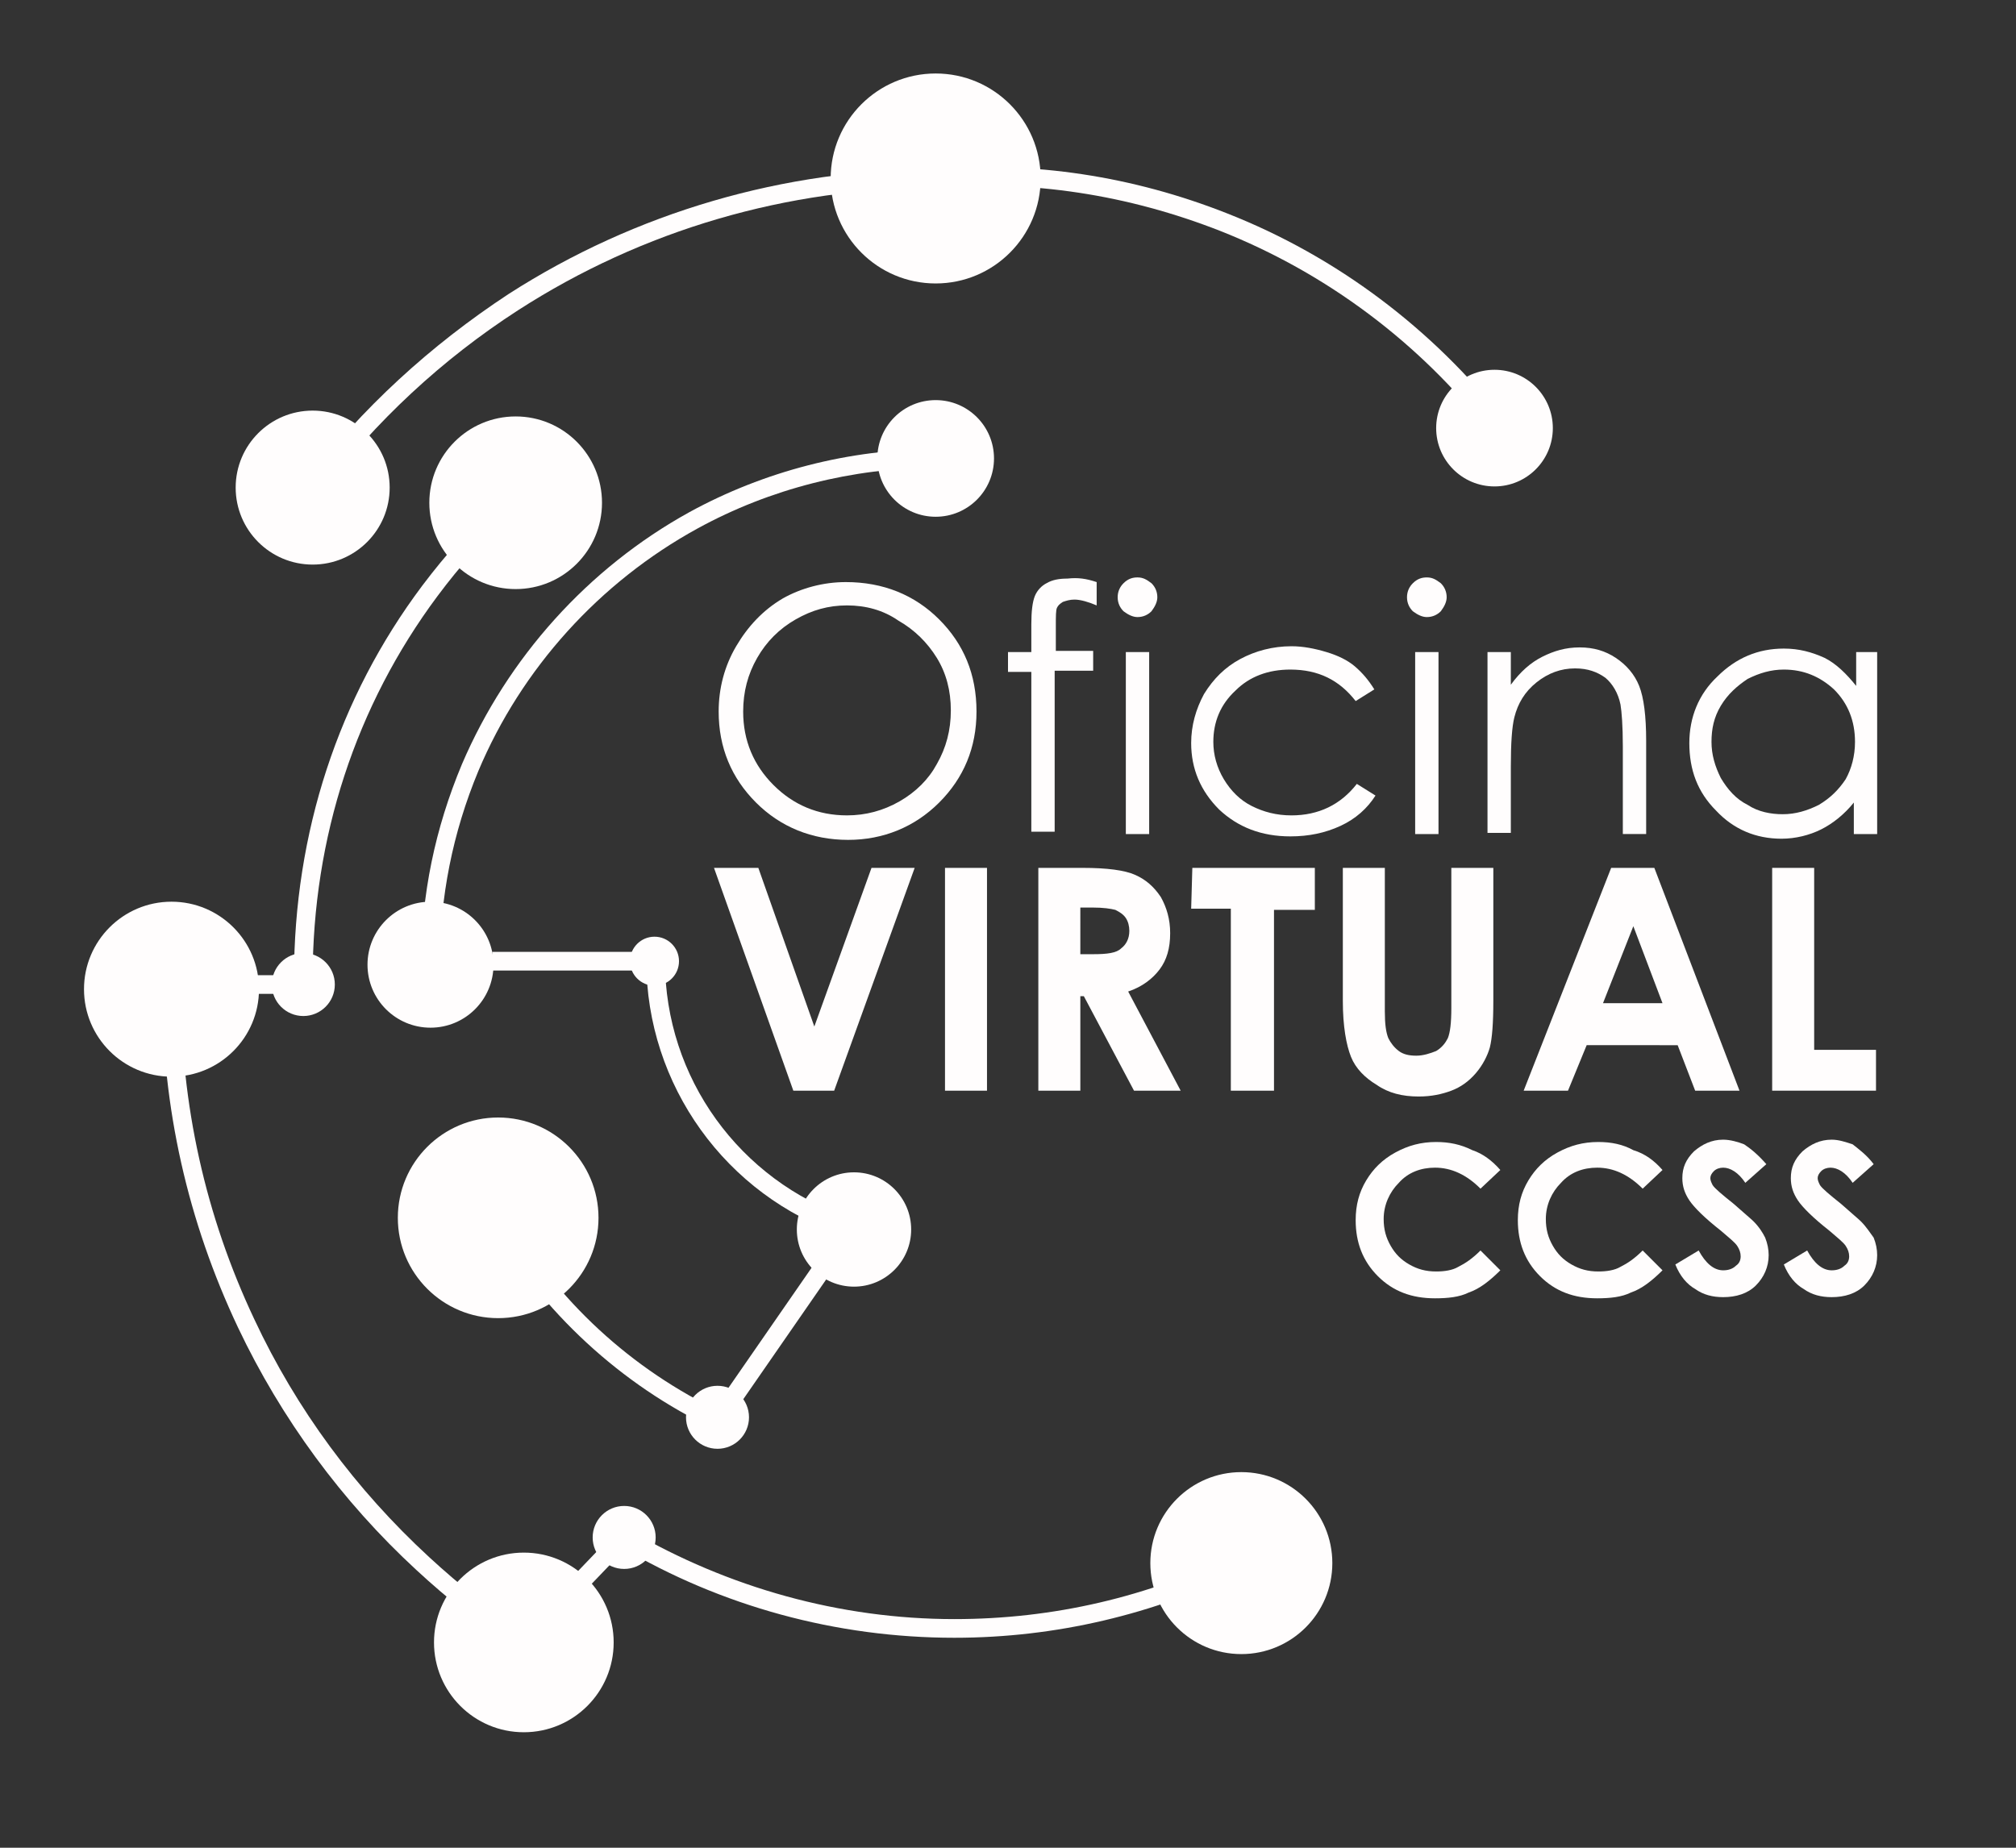 <?xml version="1.0" encoding="utf-8"?>
<!-- Generator: Adobe Illustrator 23.1.1, SVG Export Plug-In . SVG Version: 6.00 Build 0)  -->
<svg version="1.1" id="Capa_1" xmlns="http://www.w3.org/2000/svg" xmlns:xlink="http://www.w3.org/1999/xlink" x="0px" y="0px"
	 viewBox="0 0 172.8 158.4" style="enable-background:new 0 0 172.8 158.4;" xml:space="preserve">
<rect x="0" y="0" width="172.8" height="158.4" fill="#333333" stroke="none"/>
<style type="text/css">
	.st0{fill:#FFFDFD;}
</style>
<g>
	<g>
		<g>
			<g>
				<path class="st0" d="M72.5,49.9c3.2,0,5.9,1.1,8,3.2c2.1,2.1,3.2,4.7,3.2,7.9c0,3.1-1.1,5.7-3.2,7.8S75.7,72,72.7,72
					c-3.1,0-5.8-1.1-7.9-3.2s-3.2-4.7-3.2-7.8c0-2,0.5-3.9,1.5-5.6c1-1.7,2.3-3.1,4-4.1C68.7,50.4,70.6,49.9,72.5,49.9z M72.6,51.9
					c-1.6,0-3,0.4-4.4,1.2s-2.5,1.9-3.3,3.3c-0.8,1.4-1.2,2.9-1.2,4.6c0,2.5,0.9,4.6,2.6,6.3c1.7,1.7,3.8,2.6,6.3,2.6
					c1.6,0,3.1-0.4,4.5-1.2c1.4-0.8,2.5-1.9,3.2-3.2c0.8-1.4,1.2-2.9,1.2-4.6c0-1.7-0.4-3.2-1.2-4.5c-0.8-1.3-1.9-2.4-3.3-3.2
					C75.7,52.3,74.2,51.9,72.6,51.9z"/>
			</g>
			<g>
				<path class="st0" d="M94,49.9v2c-0.7-0.3-1.4-0.5-1.9-0.5c-0.4,0-0.7,0.1-1,0.2c-0.3,0.2-0.4,0.3-0.5,0.5s-0.1,0.7-0.1,1.6v2.1
					h3.2v1.7h-3.3v13.8h-2V57.6h-2v-1.7h2v-2.4c0-1.1,0.1-1.9,0.3-2.4c0.2-0.5,0.6-0.9,1-1.1c0.5-0.3,1.1-0.4,1.8-0.4
					C92.4,49.5,93.1,49.6,94,49.9z"/>
			</g>
			<g>
				<path class="st0" d="M97.5,49.5c0.5,0,0.8,0.2,1.2,0.5c0.3,0.3,0.5,0.7,0.5,1.2c0,0.4-0.2,0.8-0.5,1.2c-0.3,0.3-0.7,0.5-1.2,0.5
					c-0.4,0-0.8-0.2-1.2-0.5c-0.3-0.3-0.5-0.7-0.5-1.2s0.2-0.9,0.5-1.2C96.7,49.6,97.1,49.5,97.5,49.5z M96.5,55.9h2v15.6h-2V55.9z"
					/>
			</g>
			<g>
				<path class="st0" d="M117.8,59.1l-1.6,1c-1.4-1.8-3.2-2.7-5.6-2.7c-1.9,0-3.5,0.6-4.7,1.8c-1.3,1.2-1.9,2.7-1.9,4.4
					c0,1.1,0.3,2.2,0.9,3.2s1.4,1.8,2.4,2.3s2.1,0.8,3.4,0.8c2.3,0,4.2-0.9,5.6-2.7l1.6,1c-0.7,1.1-1.7,2-3,2.6s-2.7,0.9-4.3,0.9
					c-2.5,0-4.5-0.8-6.1-2.3c-1.6-1.6-2.4-3.5-2.4-5.7c0-1.5,0.4-2.9,1.1-4.2c0.8-1.3,1.8-2.3,3.1-3c1.3-0.7,2.8-1.1,4.4-1.1
					c1,0,2,0.2,3,0.5s1.8,0.7,2.4,1.2C116.8,57.7,117.3,58.3,117.8,59.1z"/>
			</g>
			<g>
				<path class="st0" d="M122.3,49.5c0.5,0,0.8,0.2,1.2,0.5c0.3,0.3,0.5,0.7,0.5,1.2c0,0.4-0.2,0.8-0.5,1.2
					c-0.3,0.3-0.7,0.5-1.2,0.5c-0.4,0-0.8-0.2-1.2-0.5c-0.3-0.3-0.5-0.7-0.5-1.2s0.2-0.9,0.5-1.2C121.5,49.6,121.9,49.5,122.3,49.5z
					 M121.3,55.9h2v15.6h-2V55.9z"/>
			</g>
			<g>
				<path class="st0" d="M127.5,55.9h2v2.8c0.8-1.1,1.7-1.9,2.7-2.4s2-0.8,3.2-0.8s2.2,0.3,3.1,0.9c0.9,0.6,1.6,1.4,2,2.4
					s0.6,2.6,0.6,4.7v8h-2V64c0-1.8-0.1-3-0.2-3.6c-0.2-1-0.7-1.8-1.3-2.3c-0.7-0.5-1.5-0.8-2.6-0.8c-1.2,0-2.3,0.4-3.3,1.2
					s-1.6,1.8-1.9,3c-0.2,0.8-0.3,2.2-0.3,4.2v5.7h-2V55.9z"/>
			</g>
			<g>
				<path class="st0" d="M160.9,55.9v15.6h-2v-2.7c-0.8,1-1.8,1.8-2.8,2.3s-2.2,0.8-3.4,0.8c-2.2,0-4.1-0.8-5.6-2.4
					c-1.6-1.6-2.3-3.5-2.3-5.8c0-2.2,0.8-4.2,2.4-5.7c1.6-1.6,3.5-2.4,5.7-2.4c1.3,0,2.4,0.3,3.5,0.8c1,0.5,1.9,1.4,2.7,2.4v-2.9
					C159.1,55.9,160.9,55.9,160.9,55.9z M152.9,57.4c-1.1,0-2.1,0.3-3.1,0.8c-0.9,0.6-1.7,1.3-2.3,2.3s-0.8,2-0.8,3.1
					s0.3,2.1,0.8,3.1c0.6,1,1.3,1.8,2.3,2.3c0.9,0.6,2,0.8,3,0.8c1.1,0,2.1-0.3,3.1-0.8c1-0.6,1.7-1.3,2.3-2.2
					c0.5-0.9,0.8-2,0.8-3.2c0-1.8-0.6-3.3-1.8-4.5C156,58,154.6,57.4,152.9,57.4z"/>
			</g>
		</g>
		<g>
			<g>
				<path class="st0" d="M61.2,74.4H65L69.8,88l4.9-13.6h3.7l-6.9,19.1H68L61.2,74.4z"/>
			</g>
			<g>
				<path class="st0" d="M81,74.4h3.6v19.1H81V74.4z"/>
			</g>
			<g>
				<path class="st0" d="M89,74.4h3.8c2.1,0,3.6,0.2,4.5,0.6s1.6,1,2.2,1.9c0.5,0.9,0.8,1.9,0.8,3.1c0,1.3-0.3,2.3-0.9,3.1
					c-0.6,0.8-1.5,1.5-2.7,1.9l4.5,8.5h-4l-4.3-8.1h-0.3v8.1H89V74.4z M92.6,81.8h1.1c1.2,0,2-0.1,2.4-0.5c0.4-0.3,0.7-0.8,0.7-1.5
					c0-0.4-0.1-0.8-0.3-1.1c-0.2-0.3-0.5-0.5-0.9-0.7c-0.4-0.1-1-0.2-2-0.2h-1C92.6,77.8,92.6,81.8,92.6,81.8z"/>
			</g>
			<g>
				<path class="st0" d="M102.2,74.4h10.5V78h-3.5v15.5h-3.7V77.9h-3.4L102.2,74.4L102.2,74.4z"/>
			</g>
			<g>
				<path class="st0" d="M115.1,74.4h3.6v12.3c0,1.1,0.1,1.8,0.3,2.3c0.2,0.4,0.5,0.8,0.9,1.1c0.4,0.3,0.9,0.4,1.5,0.4
					s1.2-0.2,1.7-0.4c0.5-0.3,0.8-0.7,1-1.1c0.2-0.5,0.3-1.3,0.3-2.6v-12h3.6v11.4c0,1.9-0.1,3.2-0.3,4c-0.2,0.7-0.6,1.5-1.2,2.2
					s-1.3,1.2-2.1,1.5c-0.8,0.3-1.7,0.5-2.8,0.5c-1.4,0-2.6-0.3-3.6-1c-1-0.6-1.8-1.4-2.2-2.4c-0.4-1-0.7-2.6-0.7-4.8
					C115.1,85.8,115.1,74.4,115.1,74.4z"/>
			</g>
			<g>
				<path class="st0" d="M138.1,74.4h3.7l7.3,19.1h-3.8l-1.5-3.9H136l-1.6,3.9h-3.8L138.1,74.4z M140,79.4l-2.6,6.6h5.1L140,79.4z"
					/>
			</g>
			<g>
				<path class="st0" d="M151.9,74.4h3.6V90h5.3v3.5h-8.9L151.9,74.4L151.9,74.4z"/>
			</g>
		</g>
	</g>
	<g>
		<g>
			<path class="st0" d="M128.6,100.3l-1.7,1.6c-1.2-1.2-2.5-1.8-3.9-1.8c-1.2,0-2.3,0.4-3.1,1.3c-0.8,0.8-1.3,1.9-1.3,3.1
				c0,0.9,0.2,1.6,0.6,2.3c0.4,0.7,0.9,1.2,1.6,1.6s1.4,0.6,2.3,0.6c0.7,0,1.4-0.1,1.9-0.4c0.6-0.3,1.2-0.7,1.9-1.4l1.7,1.7
				c-0.9,0.9-1.8,1.6-2.7,1.9c-0.8,0.4-1.8,0.5-2.9,0.5c-2,0-3.6-0.6-4.9-1.9s-1.9-2.9-1.9-4.8c0-1.3,0.3-2.4,0.9-3.4
				s1.4-1.8,2.5-2.4s2.2-0.9,3.5-0.9c1.1,0,2.1,0.2,3.1,0.7C127.1,98.9,127.9,99.5,128.6,100.3z"/>
		</g>
		<g>
			<path class="st0" d="M142.5,100.3l-1.7,1.6c-1.2-1.2-2.5-1.8-3.9-1.8c-1.2,0-2.3,0.4-3.1,1.3c-0.8,0.8-1.3,1.9-1.3,3.1
				c0,0.9,0.2,1.6,0.6,2.3c0.4,0.7,0.9,1.2,1.6,1.6c0.7,0.4,1.4,0.6,2.3,0.6c0.7,0,1.4-0.1,1.9-0.4c0.6-0.3,1.2-0.7,1.9-1.4l1.7,1.7
				c-0.9,0.9-1.8,1.6-2.7,1.9c-0.8,0.4-1.8,0.5-2.9,0.5c-2,0-3.6-0.6-4.9-1.9c-1.3-1.3-1.9-2.9-1.9-4.8c0-1.3,0.3-2.4,0.9-3.4
				c0.6-1,1.4-1.8,2.5-2.4s2.2-0.9,3.5-0.9c1.1,0,2.1,0.2,3,0.7C141,98.9,141.8,99.5,142.5,100.3z"/>
		</g>
		<g>
			<path class="st0" d="M151.4,99.8l-1.8,1.6c-0.6-0.9-1.3-1.3-1.9-1.3c-0.3,0-0.6,0.1-0.8,0.3c-0.2,0.2-0.3,0.4-0.3,0.6
				s0.1,0.4,0.2,0.6c0.2,0.3,0.8,0.8,1.8,1.6c0.9,0.8,1.5,1.3,1.7,1.5c0.5,0.5,0.8,1,1,1.4c0.2,0.5,0.3,1,0.3,1.5
				c0,1-0.4,1.9-1.1,2.6c-0.7,0.7-1.7,1-2.8,1c-0.9,0-1.7-0.2-2.4-0.7c-0.7-0.4-1.3-1.1-1.7-2.1l2-1.2c0.6,1.1,1.3,1.7,2.1,1.7
				c0.4,0,0.8-0.1,1.1-0.4c0.3-0.2,0.4-0.5,0.4-0.8s-0.1-0.6-0.3-0.9s-0.7-0.7-1.4-1.3c-1.4-1.1-2.3-2-2.7-2.6s-0.6-1.2-0.6-1.9
				c0-0.9,0.3-1.6,1-2.3c0.7-0.6,1.5-1,2.5-1c0.6,0,1.3,0.2,1.8,0.4C150.1,98.5,150.7,99,151.4,99.8z"/>
		</g>
		<g>
			<path class="st0" d="M160.6,99.8l-1.8,1.6c-0.6-0.9-1.3-1.3-1.9-1.3c-0.3,0-0.6,0.1-0.8,0.3c-0.2,0.2-0.3,0.4-0.3,0.6
				s0.1,0.4,0.2,0.6c0.2,0.3,0.8,0.8,1.8,1.6c0.9,0.8,1.5,1.3,1.7,1.5c0.5,0.5,0.8,1,1.1,1.4c0.2,0.5,0.3,1,0.3,1.5
				c0,1-0.4,1.9-1.1,2.6c-0.7,0.7-1.7,1-2.8,1c-0.9,0-1.7-0.2-2.4-0.7c-0.7-0.4-1.3-1.1-1.7-2.1l2-1.2c0.6,1.1,1.3,1.7,2.1,1.7
				c0.4,0,0.8-0.1,1.1-0.4c0.3-0.2,0.4-0.5,0.4-0.8s-0.1-0.6-0.3-0.9s-0.7-0.7-1.4-1.3c-1.4-1.1-2.3-2-2.7-2.6s-0.6-1.2-0.6-1.9
				c0-0.9,0.3-1.6,1-2.3c0.7-0.6,1.5-1,2.5-1c0.6,0,1.2,0.2,1.8,0.4C159.3,98.5,160,99,160.6,99.8z"/>
		</g>
	</g>
	<g>
		<g>
			<path class="st0" d="M127.7,37.1c-6-7.7-14-13.7-23.1-17.3c-7.9-3.1-16.2-4.4-24.6-3.7l-0.1-1.6c8.7-0.7,17.2,0.6,25.3,3.8
				c9.4,3.7,17.6,9.9,23.8,17.8L127.7,37.1z"/>
		</g>
		<g>
			<g>
				<rect x="13.6" y="83.6" class="st0" width="12.4" height="1.6"/>
			</g>
			<g>
				<path class="st0" d="M26.8,83.8h-1.6c0-12.4,3.8-24,11-33.6c4.3-5.7,7.4-7.8,7.5-7.9l0.9,1.3c0,0-3,2-7.1,7.5
					C30.5,60.5,26.8,71.8,26.8,83.8z"/>
			</g>
			<g>
				<path class="st0" d="M44.4,141.4c-3.1-2-6-4.3-8.7-6.8c-6.4-5.9-11.6-13-15.3-20.8c-4.3-9.1-6.5-18.8-6.5-29h1.6
					c0,9.9,2.1,19.4,6.3,28.3c3.6,7.7,8.7,14.6,15,20.4c2.6,2.4,5.5,4.7,8.5,6.7L44.4,141.4z"/>
			</g>
			<g>
				
					<rect x="42.9" y="135.5" transform="matrix(0.692 -0.722 0.722 0.692 -83.257 77.405)" class="st0" width="12.4" height="1.6"/>
			</g>
			<g>
				<circle class="st0" cx="26" cy="84.4" r="2.7"/>
			</g>
			<g>
				<circle class="st0" cx="44.2" cy="43.1" r="7.4"/>
			</g>
			<g>
				<circle class="st0" cx="14.7" cy="84.8" r="7.5"/>
			</g>
			<g>
				<circle class="st0" cx="44.9" cy="140.8" r="7.7"/>
			</g>
			<g>
				<path class="st0" d="M81.8,140.4c-10.1,0-20-2.7-28.6-7.8l0.8-1.4c8.4,4.9,18,7.6,27.8,7.6c8.5,0,16.6-1.9,24.2-5.6l0.7,1.4
					C98.9,138.4,90.5,140.4,81.8,140.4z"/>
			</g>
			<g>
				<ellipse class="st0" cx="53.5" cy="131.8" rx="2.7" ry="2.7"/>
			</g>
			<g>
				<circle class="st0" cx="106.4" cy="134" r="7.8"/>
			</g>
		</g>
		<g>
			<g>
				<path class="st0" d="M72.3,105.9C62.2,102.5,55.4,93,55.4,82.4H57c0,10,6.4,18.8,15.8,22L72.3,105.9z"/>
			</g>
			<g>
				
					<rect x="57.4" y="113" transform="matrix(0.569 -0.822 0.822 0.569 -64.687 104.142)" class="st0" width="19.3" height="1.6"/>
			</g>
			<g>
				<path class="st0" d="M61.2,122.5c-8-3.8-14.7-10-19.2-17.7l1.4-0.8c4.3,7.5,10.7,13.4,18.5,17.1L61.2,122.5z"/>
			</g>
			<g>
				<path class="st0" d="M27.5,42.3l-1.3-1C31,35,36.9,29.6,43.6,25.2c10.9-7,23.6-10.7,36.6-10.7v1.6c-12.7,0-25.1,3.6-35.8,10.5
					C37.9,30.8,32.2,36.1,27.5,42.3z"/>
			</g>
			<g>
				<circle class="st0" cx="61.5" cy="121.5" r="2.7"/>
			</g>
			<g>
				<circle class="st0" cx="56.1" cy="82.4" r="2.1"/>
			</g>
			<g>
				<circle class="st0" cx="80.2" cy="15.3" r="9"/>
			</g>
			<g>
				<circle class="st0" cx="26.8" cy="41.8" r="6.6"/>
			</g>
			<g>
				<circle class="st0" cx="80.2" cy="39.3" r="5"/>
			</g>
			<g>
				<ellipse class="st0" cx="42.7" cy="104.4" rx="8.6" ry="8.6"/>
			</g>
			<g>
				<path class="st0" d="M37.7,82.7h-1.6c0-6,1.2-11.7,3.5-17.2c3.9-9.1,10.8-16.8,19.5-21.6c6.4-3.5,13.7-5.4,21.1-5.4v1.6
					c-7.1,0-14.2,1.8-20.4,5.2c-8.4,4.6-15.1,12-18.8,20.8C38.8,71.4,37.7,76.9,37.7,82.7z"/>
			</g>
			<g>
				<rect x="42.2" y="81.6" class="st0" width="13.9" height="1.6"/>
			</g>
			<g>
				<circle class="st0" cx="73.2" cy="105.4" r="4.9"/>
			</g>
			<g>
				<circle class="st0" cx="36.9" cy="82.7" r="5.4"/>
			</g>
		</g>
		<g>
			<circle class="st0" cx="128.1" cy="36.7" r="5"/>
		</g>
	</g>
</g>
</svg>
